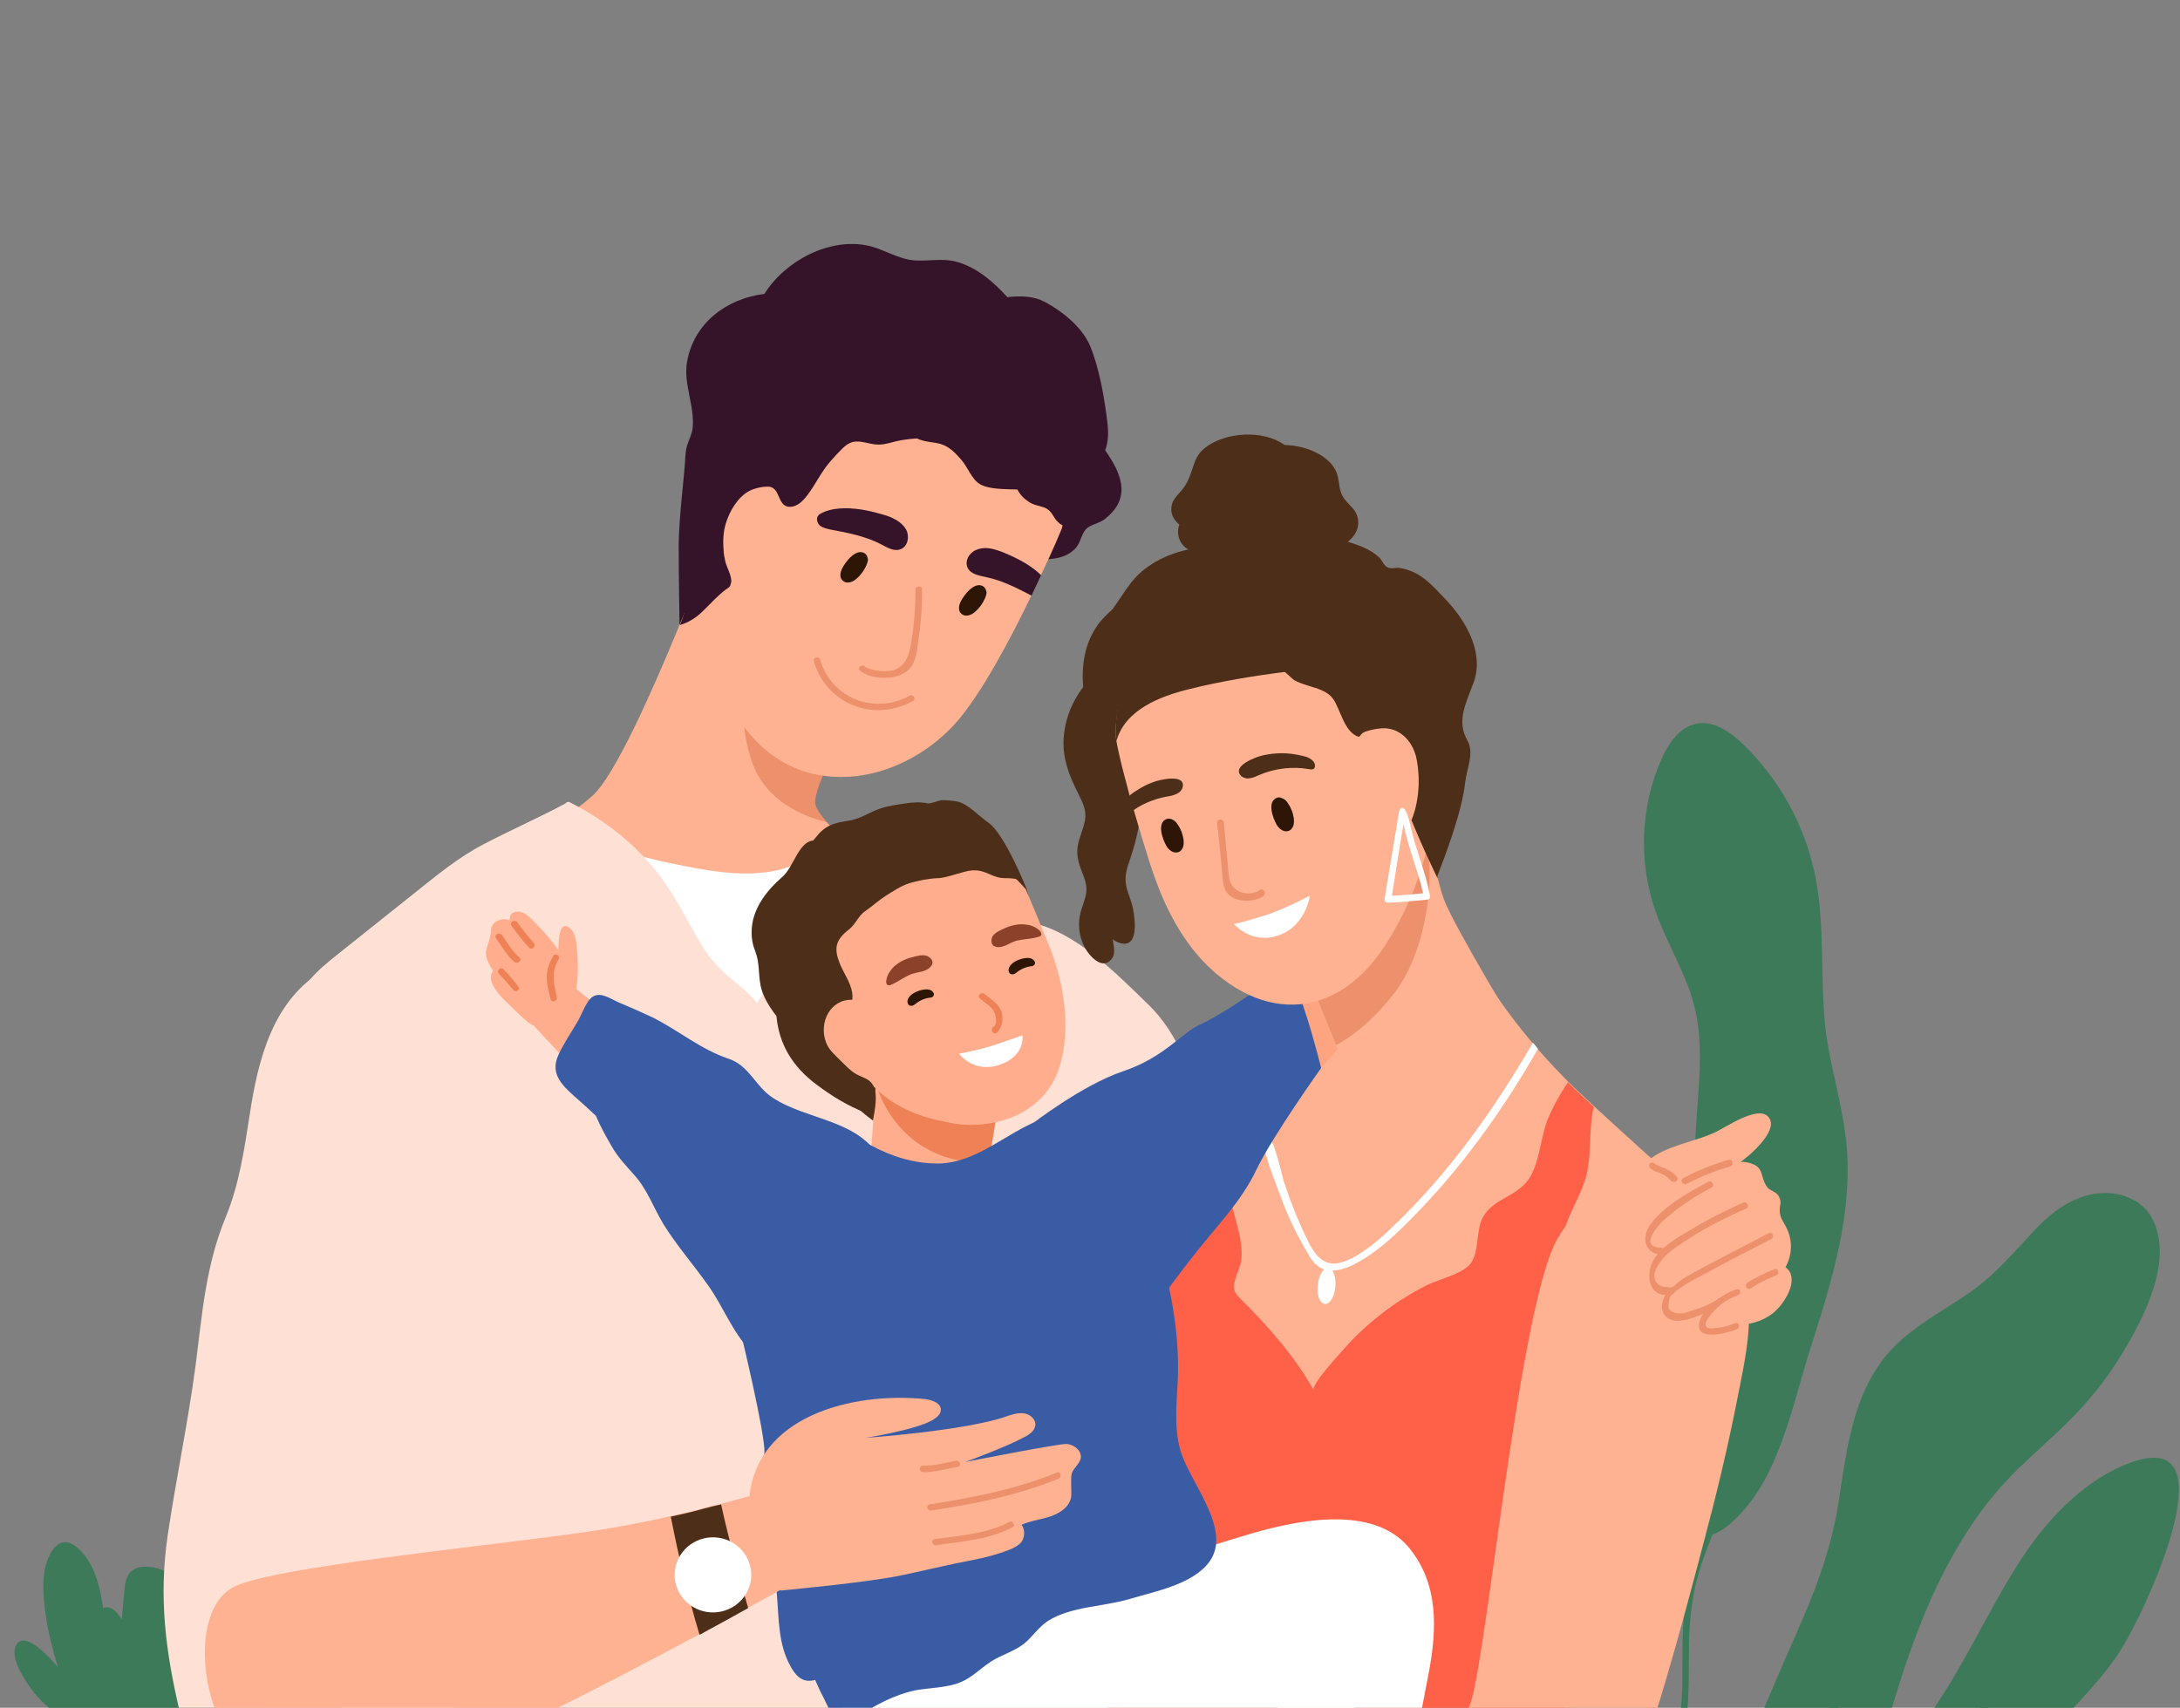 <svg width="291" height="228" viewBox="0 0 291 228" fill="none" xmlns="http://www.w3.org/2000/svg">
<rect x="0" y="0" width="291" height="228" fill="#808080" stroke="none"/>
<g clip-path="url(#clip0_7_979)">
<path d="M34.827 226.299C34.271 223.574 34.105 220.903 32.994 218.287C31.994 215.889 30.439 213.654 28.328 212.074C26.939 211.038 24.773 209.894 22.996 210.547C22.884 210.384 22.718 210.22 22.551 210.112C21.551 209.294 19.33 208.858 18.108 209.403C16.663 210.056 16.663 211.637 16.552 213C16.441 214.09 16.33 215.126 16.275 216.216C15.553 215.071 14.719 214.308 13.775 214.689C13.386 212.182 12.831 209.511 11.165 207.495C9.942 206.023 8.387 205.043 7.054 206.896C5.388 209.294 5.721 212.564 6.054 215.29C6.387 217.742 6.998 220.139 7.721 222.538C5.499 219.977 2.888 217.742 2.055 219.868C1.388 221.557 3.555 224.718 4.499 225.918C5.443 227.116 6.61 228.152 7.887 229.078C9.331 230.168 11.22 231.041 11.72 232.949C11.72 232.949 11.72 233.003 11.775 233.003C11.498 233.275 11.609 233.766 12.053 233.766C14.997 233.548 17.33 235.51 20.163 235.837C21.885 236.055 23.662 235.62 25.384 235.51C27.106 235.401 28.828 235.62 30.55 235.401C32.66 235.183 34.938 234.366 35.938 232.404C37.16 229.951 35.327 228.643 34.827 226.299Z" fill="#3C7A59"/>
<path d="M289.39 195.122C289.168 194.958 288.89 194.85 288.557 194.741C287.334 194.413 285.558 194.686 283.003 195.831C277.67 198.284 273.338 202.862 270.06 207.768C266.061 213.817 263.061 220.522 259.117 226.625C255.396 232.403 250.675 237.581 248.342 244.122C246.953 247.937 246.342 251.915 246.009 255.894C245.787 258.401 244.564 261.399 246.565 262.216C246.786 262.326 247.12 262.38 247.453 262.434C247.786 262.489 248.176 262.489 248.564 262.434C252.452 262.108 256.563 254.913 258.729 252.243C263.673 246.248 267.227 239.161 272.17 233.166C275.615 228.969 279.725 225.317 282.725 220.848C285.39 216.979 294.334 198.393 289.39 195.122Z" fill="#3C7A59"/>
<path d="M289.39 195.122L272.17 218.723C267.06 225.754 261.116 232.785 258.339 241.124C256.951 245.32 255.784 249.027 253.34 252.788C251.286 255.948 249.286 259.164 247.508 262.489C247.286 262.925 247.064 263.362 246.786 263.797C238.788 279.168 234.733 296.554 236.788 313.832C236.844 314.377 235.954 314.377 235.899 313.832C234.788 304.457 235.455 294.973 237.621 285.762C239.565 277.587 242.676 269.684 246.62 262.272C246.675 262.216 246.675 262.108 246.73 262.053C248.786 258.293 251.174 254.75 253.396 251.098C255.895 247.01 256.673 242.487 258.562 238.126C262.006 230.005 268.004 222.974 273.17 215.889C278.28 208.858 283.446 201.827 288.557 194.796C288.89 194.85 289.168 194.959 289.39 195.122Z" fill="#3C7A59"/>
<path d="M287.225 162.583C286.836 161.82 286.281 161.221 285.614 160.73C285.392 160.512 285.115 160.349 284.837 160.239C283.448 159.422 281.782 159.149 280.059 159.313C276.561 159.75 273.839 161.82 271.562 164.273C268.673 167.326 266.173 170.378 262.618 172.776C259.563 174.847 256.231 176.646 253.509 179.153C247.51 184.657 246.621 192.778 245.455 200.354C244.121 209.13 240.789 215.671 237.345 223.682C233.846 231.913 230.125 240.307 228.736 249.19C228.181 252.624 227.958 256.112 228.402 259.601C228.68 261.781 229.347 264.615 230.624 264.941C230.901 264.997 231.179 264.997 231.513 264.833C231.957 264.669 232.402 264.233 232.957 263.525C234.734 261.236 234.846 257.911 236.179 255.403C238.345 251.37 240.844 247.555 243.844 244.066C246.455 241.069 248.732 237.962 250.288 234.311C251.898 230.495 252.953 226.463 254.286 222.483C257.064 214.254 260.674 206.133 266.34 199.374C269.117 196.048 272.505 193.269 275.616 190.271C278.449 187.492 281.004 184.44 283.059 181.06C286.003 176.265 290.336 168.252 287.225 162.583Z" fill="#3C7A59"/>
<path d="M285.614 160.73C283.114 170.105 275.283 177.299 268.284 183.895C264.174 187.765 260.063 191.744 257.064 196.485C253.898 201.445 252.787 206.95 251.62 212.618C250.509 218.069 248.954 223.029 245.622 227.607C242.122 232.403 238.567 236.818 236.29 242.323C233.345 249.518 232.069 257.148 231.513 264.887C231.235 268.594 231.124 272.245 231.068 275.952C230.846 289.142 231.457 302.277 232.902 315.413C232.957 315.958 232.069 315.958 232.013 315.413C230.458 300.914 229.847 286.307 230.29 271.7C230.346 269.466 230.458 267.231 230.624 265.051C231.235 256.712 232.624 248.428 236.012 240.742C238.344 235.456 241.956 231.258 245.232 226.626C248.732 221.666 249.953 216.106 251.121 210.329C252.175 205.097 253.62 200.082 256.62 195.559C259.563 191.089 263.451 187.274 267.339 183.623C274.339 176.973 282.393 169.833 284.837 160.295C285.115 160.349 285.392 160.512 285.614 160.73Z" fill="#3C7A59"/>
<path d="M246.455 152.501C246.455 152.391 246.455 152.228 246.399 152.118C245.899 147.431 244.455 142.853 243.789 138.22C242.844 131.026 243.733 123.668 242.234 116.582C240.845 110.042 237.457 103.937 232.569 99.25C230.958 97.724 228.848 96.252 226.625 96.579C226.514 96.579 226.347 96.634 226.236 96.689C225.959 96.743 225.681 96.852 225.403 96.961C223.737 97.778 222.571 99.577 221.793 101.321C218.96 107.698 218.683 115.165 221.015 121.706C222.515 126.012 225.07 129.936 226.181 134.351C227.68 140.292 226.459 146.56 226.292 152.719C226.126 159.368 227.847 165.908 227.958 172.558C228.07 179.262 226.014 185.803 225.348 192.452C225.015 195.722 224.292 204.498 227.57 204.933C227.847 204.987 228.125 204.933 228.513 204.879C229.291 204.66 230.292 204.061 231.458 202.971C237.512 197.357 239.234 187.656 241.623 180.134C244.511 171.141 247.4 161.875 246.455 152.501Z" fill="#3C7A59"/>
<path d="M231.679 179.698C232.068 186.511 232.624 193.269 230.457 199.865C229.902 201.554 229.235 203.244 228.569 204.933C228.069 206.241 227.568 207.495 227.125 208.802C225.957 212.291 225.514 215.834 225.458 219.486C225.402 222.974 225.514 226.463 225.069 229.896C224.681 232.893 223.903 235.891 223.07 238.834C221.125 245.703 219.459 252.406 219.071 259.547C218.293 273.936 219.682 288.597 221.015 302.932C221.07 303.477 220.181 303.477 220.125 302.932C219.347 294.701 218.737 286.417 218.348 278.132C218.015 270.338 217.681 262.435 218.571 254.64C219.292 248.046 221.403 241.886 223.07 235.51C223.958 232.076 224.458 228.643 224.569 225.1C224.625 221.612 224.458 218.123 224.903 214.635C225.347 211.255 226.513 208.095 227.735 204.933C228.791 202.208 229.902 199.483 230.568 196.649C232.179 189.726 230.901 182.587 230.735 175.556C230.568 168.416 231.791 161.385 232.679 154.3C233.568 147.595 233.901 140.837 233.568 134.078C233.012 121.379 230.235 108.788 225.514 96.961C225.791 96.852 226.069 96.743 226.347 96.689C231.624 109.824 234.456 123.886 234.568 138.002C234.623 152.01 230.846 165.691 231.679 179.698Z" fill="#3C7A59"/>
<path d="M147.529 60.117C147.974 58.918 147.974 57.609 147.807 56.301C147.419 53.086 146.751 49.216 145.53 46.218C144.474 43.711 141.919 41.64 139.531 40.332C137.975 39.514 136.253 39.46 134.476 39.678C132.588 37.607 130.421 35.699 127.644 34.936C125.81 34.445 124.033 34.881 122.145 34.772C119.868 34.609 118.091 33.301 115.924 32.81C110.813 31.666 104.815 34.772 102.037 39.242C97.038 39.841 92.595 43.111 91.706 48.344C91.373 50.252 91.928 52.159 92.262 54.067C92.428 54.993 92.539 55.974 92.484 56.901C92.428 57.882 91.984 58.591 91.706 59.517C91.428 60.444 91.484 61.588 91.373 62.569C91.262 63.714 91.151 64.913 91.04 66.058C90.817 68.401 90.595 70.799 90.595 73.143C90.595 76.413 90.706 83.39 90.706 83.39C90.706 83.39 92.539 82.954 93.206 82.79C97.705 81.646 102.26 80.883 106.87 80.447C110.869 80.065 114.979 80.338 118.924 79.684C120.978 79.357 122.867 78.539 124.867 77.994C127.255 77.34 129.7 77.231 132.143 77.067C133.976 76.958 136.087 77.013 137.809 76.359C138.864 75.977 139.142 75.323 139.586 74.669C141.142 74.615 142.697 74.288 143.696 73.034C144.364 72.216 144.364 70.963 145.307 70.363C146.085 69.873 146.974 69.818 147.696 69.11C151.14 66.276 149.529 63.005 147.529 60.117Z" fill="#351429"/>
<path d="M115.145 114.13L100.871 145.251L62.655 116.474C62.655 116.474 74.042 110.805 79.097 106.227C82.041 103.611 87.04 92.383 90.706 83.444C92.15 79.956 93.372 76.795 94.261 74.615C94.983 72.761 95.371 71.671 95.371 71.671L96.538 73.361L112.98 97.125C112.98 97.125 111.702 99.414 110.591 101.867C110.313 102.412 110.091 103.011 109.813 103.556C109.147 105.137 108.703 106.608 108.814 107.317C108.925 107.971 109.536 108.789 110.313 109.715C112.257 111.841 115.145 114.13 115.145 114.13Z" fill="#FFB292"/>
<path d="M115.59 118.49C115.479 116.964 115.423 112.931 113.702 112.277C112.757 111.95 111.035 113.04 110.202 113.421C108.147 114.402 106.203 115.601 103.925 116.146C99.204 117.237 94.094 116.201 89.428 115.22C85.151 114.348 80.874 113.149 77.597 110.097C77.208 109.715 76.541 110.315 76.986 110.696C78.485 112.113 80.207 113.149 81.985 113.966C81.818 114.021 81.707 114.13 81.651 114.348C81.429 115.874 82.04 117.019 82.762 118.327C83.984 120.507 84.762 122.741 85.373 125.14C86.151 128.355 87.595 130.481 90.372 132.389C93.372 134.405 96.815 135.822 100.37 136.367C103.037 136.803 106.814 137.349 109.147 135.659C111.535 133.969 113.091 130.754 114.09 128.083C115.368 125.031 115.868 121.706 115.59 118.49Z" fill="white"/>
<path d="M108.869 107.371C108.981 108.025 109.591 108.843 110.369 109.77C107.259 109.007 102.315 107.045 100.427 101.867C97.594 94.018 100.427 85.079 100.427 85.079L110.591 101.921C109.591 104.047 108.703 106.336 108.869 107.371Z" fill="#DF7B53" fill-opacity="0.6"/>
<path d="M141.808 70.254C141.753 70.418 141.753 70.527 141.753 70.527C141.753 70.527 140.697 73.143 138.975 76.74C138.586 77.612 138.142 78.539 137.697 79.465C134.81 85.461 130.865 92.873 127.477 96.634C122.811 101.758 115.979 104.483 109.869 103.556C107.758 103.284 105.759 102.521 103.926 101.376C97.427 97.179 95.038 89.658 94.205 81.155C94.15 80.283 94.039 79.465 94.039 78.593C93.983 77.503 94.039 76.141 94.261 74.56C95.983 62.406 106.314 38.37 124.922 44.692C144.418 51.341 142.252 67.856 141.808 70.254Z" fill="#FFB292"/>
<path d="M115.757 74.288C115.701 74.124 115.59 74.015 115.479 73.906C114.312 73.089 112.868 74.996 112.424 75.868C112.147 76.413 112.035 77.122 112.48 77.503C112.757 77.776 113.146 77.83 113.535 77.721C113.924 77.612 114.201 77.394 114.479 77.122C114.979 76.686 115.368 76.086 115.645 75.487C115.757 75.214 115.868 74.942 115.868 74.615C115.812 74.56 115.812 74.451 115.757 74.288Z" fill="#2E1607"/>
<path d="M131.586 78.703C131.531 78.539 131.42 78.43 131.308 78.321C130.142 77.503 128.698 79.411 128.253 80.283C127.976 80.828 127.865 81.537 128.31 81.918C128.588 82.191 128.976 82.245 129.364 82.136C129.754 82.027 130.031 81.809 130.309 81.537C130.809 81.101 131.198 80.501 131.475 79.902C131.586 79.629 131.698 79.356 131.698 79.029C131.642 78.975 131.642 78.866 131.586 78.703Z" fill="#2E1607"/>
<path d="M118.923 69.055C118.255 68.783 117.589 68.619 116.979 68.456C115.145 67.965 113.256 67.693 111.369 67.965C110.757 68.074 110.146 68.238 109.647 68.51C109.424 68.619 109.258 68.728 109.147 68.947C108.924 69.328 109.147 69.927 109.48 70.2C109.869 70.473 110.369 70.582 110.813 70.691C113.146 71.127 115.478 71.563 117.589 72.653C118.423 73.089 119.367 73.688 120.256 73.307C121.2 72.925 121.422 71.617 120.977 70.745C120.534 69.927 119.756 69.437 118.923 69.055Z" fill="#351429"/>
<path d="M134.92 74.178C134.309 73.906 133.699 73.633 132.976 73.415C132.088 73.143 131.199 73.034 130.311 73.415C129.366 73.797 128.7 74.942 129.2 75.868C129.643 76.686 130.754 76.849 131.699 77.067C133.809 77.503 135.81 78.539 137.697 79.52C138.142 78.539 138.587 77.667 138.975 76.795C137.809 75.65 136.365 74.833 134.92 74.178Z" fill="#351429"/>
<path d="M121.422 92.873C116.701 95.489 110.98 93.2 109.48 88.077C109.314 87.532 108.48 87.75 108.647 88.295C110.258 93.963 116.645 96.525 121.867 93.582C122.367 93.364 121.922 92.601 121.422 92.873Z" fill="#DF7B53" fill-opacity="0.6"/>
<path d="M125.144 43.111C106.759 36.244 94.872 61.261 93.15 73.416C92.317 75.596 92.206 79.956 90.762 83.444C91.873 83.117 92.872 82.518 93.761 81.646C93.928 81.482 94.039 81.373 94.206 81.21C95.094 80.338 95.816 79.52 96.816 78.757C97.372 78.321 97.427 78.484 97.594 77.776C97.76 77.013 96.983 75.705 96.816 74.942C96.705 74.451 96.594 73.906 96.594 73.416C96.483 72.217 96.538 70.963 96.927 69.764C97.427 68.183 98.483 66.385 99.982 65.567C100.704 65.186 101.704 64.968 102.482 64.968C104.37 64.968 103.593 67.965 105.759 67.638C106.648 67.475 107.314 66.712 107.814 66.058C108.87 64.641 109.592 63.06 110.758 61.697C111.313 61.043 111.869 60.444 112.48 59.844C113.758 58.645 114.535 58.863 116.257 59.245C117.59 59.517 118.312 59.245 119.59 58.918C120.534 58.7 121.478 58.59 122.422 58.536C122.589 58.59 122.7 58.7 122.812 58.7C123.7 59.027 124.589 59.027 125.477 59.245C126.755 59.626 127.478 60.444 128.311 61.37C129.144 62.297 129.7 63.986 130.81 64.641C132.032 65.349 134.143 65.294 135.809 65.349C136.142 66.003 136.643 66.548 137.309 66.984C138.031 67.475 138.642 67.475 139.364 67.747C140.531 68.183 140.531 69.164 141.364 69.818C141.53 69.982 141.752 70.091 141.919 70.145C142.252 67.856 147.363 51.396 125.144 43.111Z" fill="#351429"/>
<path d="M122.2 78.702C122.2 81.155 122.033 83.553 121.589 86.006C121.367 87.368 120.978 88.731 119.534 89.385C118.533 89.821 116.201 89.603 115.423 88.949C114.979 88.622 114.368 89.222 114.812 89.549C116.423 90.857 119.923 90.857 121.367 89.331C122.423 88.24 122.423 86.442 122.644 85.079C122.978 82.954 123.089 80.828 123.089 78.702C123.089 78.157 122.2 78.157 122.2 78.702Z" fill="#DF7B53" fill-opacity="0.6"/>
<path d="M148.863 190.708C148.195 199.538 149.64 214.58 149.64 215.126C149.64 221.339 149.584 227.498 149.584 233.712C149.584 244.558 146.862 252.896 143.141 252.678C133.365 254.532 120.534 254.041 110.869 254.096C110.536 254.096 110.202 254.096 109.869 254.096C106.759 254.096 103.648 254.096 100.482 254.041C93.372 253.986 86.262 253.333 79.153 254.096C74.153 254.641 52.824 253.496 52.824 253.496C52.824 253.496 38.827 256.712 45.27 231.749C46.603 226.625 44.325 221.231 44.214 215.943C44.103 210.984 44.714 206.023 45.714 201.173C44.992 194.85 44.27 188.528 43.492 182.206C42.937 177.736 41.604 173.702 40.437 169.396C39.326 165.418 40.326 161.712 40.715 157.733C41.493 150.156 37.549 142.417 39.271 134.95C40.048 131.517 42.381 129.554 45.048 127.429L55.435 119.144C58.379 116.801 61.267 114.402 64.655 112.658C68.21 110.805 71.932 109.17 75.487 107.262C75.598 107.099 75.82 106.99 76.042 107.099C80.041 109.115 83.652 111.786 86.596 115.111C89.595 118.436 91.373 122.305 93.594 126.066C94.983 128.41 96.649 129.936 98.76 131.626C99.649 132.334 100.427 133.097 101.038 133.915C101.426 133.315 101.815 132.716 102.204 132.116C103.648 129.827 104.537 127.102 106.092 124.922C106.814 123.995 107.759 123.286 108.481 122.36C109.369 121.27 109.869 119.962 110.203 118.654C110.813 116.365 110.981 114.021 111.647 111.786C111.702 111.568 111.869 110.314 112.424 110.532C117.423 112.985 122.478 115.438 127.533 117.891C129.255 118.763 130.866 119.907 132.588 120.67C134.309 121.433 135.865 122.796 137.697 123.177C143.696 124.486 148.973 129.936 153.194 134.024C157.583 138.22 159.971 144.87 159.971 150.811C159.971 155.552 152.861 159.75 153.084 164.491C153.639 173.866 149.584 181.442 148.863 190.708Z" fill="#FFE0D4"/>
<path d="M59.656 185.039C58.323 179.643 56.601 174.357 55.712 168.851C54.768 162.966 54.657 157.025 54.546 151.084C54.434 145.633 54.379 140.183 53.601 134.787C53.324 133.097 53.268 130.263 52.046 128.846C51.602 128.301 51.102 128.192 50.435 128.138C48.88 128.029 47.602 128.356 45.992 127.92C45.825 127.865 45.658 127.92 45.547 128.029C45.103 128.574 44.603 129.01 44.103 129.446C43.992 129.282 43.77 129.228 43.548 129.337C36.438 133.261 34.438 141.491 33.327 148.849C32.605 153.482 31.939 158.061 30.161 162.421C27.439 168.961 26.995 175.447 26.106 182.314C25.106 189.89 23.496 197.412 22.385 204.988C21.163 213.272 22.107 220.522 23.995 228.534C24.829 232.131 27.106 235.183 29.439 238.072C30.605 239.489 31.939 241.233 33.66 241.996C35.16 242.651 36.993 242.595 38.604 242.595C40.992 242.651 43.381 242.595 45.714 242.269C49.269 241.778 52.713 240.579 55.323 238.127C61.822 232.022 61.433 222.484 61.378 214.417C61.267 204.662 61.989 194.85 59.656 185.039Z" fill="#FFE0D4"/>
<path d="M236.013 149.067C234.569 147.541 230.237 150.593 228.903 151.192C226.071 152.5 222.35 152.937 219.906 155.007C219.628 155.007 219.405 155.171 219.35 155.498C219.128 155.771 219.295 156.153 219.572 156.316C220.349 158.223 222.405 158.768 224.404 158.605C224.515 158.823 224.737 158.986 225.015 158.878C227.959 157.951 231.07 156.261 233.403 154.299C234.402 153.428 237.457 150.593 236.013 149.067Z" fill="#FFB292"/>
<path d="M176.302 142.581L178.579 140.074L178.246 133.697C178.246 133.697 174.746 132.116 174.08 132.28C173.414 132.443 172.136 132.661 172.246 133.533C172.358 134.405 176.302 142.581 176.302 142.581Z" fill="#FFA480"/>
<path d="M222.405 156.425C222.405 156.425 215.239 161.221 208.351 167.272C203.852 171.195 199.464 175.719 197.242 179.753C191.577 189.945 190.411 195.286 182.356 198.174C174.302 201.063 170.747 211.855 166.526 201.5C162.249 191.144 160.083 172.285 156.528 167.272C155.917 166.344 155.75 165.09 155.972 163.619C156.305 161.439 157.361 158.823 158.694 156.316C160.305 153.264 162.249 150.266 163.693 148.304C164.692 146.942 165.415 146.069 165.637 145.96C165.748 145.906 166.082 145.742 166.581 145.524C166.804 145.415 167.137 145.306 167.414 145.143C171.025 143.507 178.524 140.074 178.524 140.074L189.911 135.332L198.631 131.189C198.631 131.189 200.742 134.732 204.575 139.256C204.797 139.529 205.019 139.747 205.241 140.019C206.464 141.436 207.852 142.908 209.352 144.434C209.629 144.706 209.907 144.979 210.185 145.251C211.018 146.014 211.906 146.886 212.796 147.704C217.35 151.901 222.405 156.425 222.405 156.425Z" fill="#FFB292"/>
<path d="M205.295 140.019C200.573 148.304 194.964 156.098 188.243 162.856C186.021 165.092 183.688 167.272 180.855 168.743C179.411 169.506 177.522 170.051 176.134 169.179C175.411 168.743 174.968 168.034 174.578 167.326C173.134 164.928 171.913 162.421 170.968 159.804C170.579 158.66 167.968 152.501 168.801 151.574C169.746 150.539 171.079 156.752 171.357 157.678C172.246 160.404 173.301 163.074 174.578 165.637C175.189 166.944 176.078 168.362 177.522 168.634C178.523 168.851 179.522 168.416 180.467 167.98C182.577 166.835 184.41 165.254 186.132 163.565C193.52 156.48 199.462 148.086 204.629 139.202C204.851 139.474 205.073 139.747 205.295 140.019Z" fill="white"/>
<path d="M176.302 142.581L178.579 140.074L178.246 133.697C178.246 133.697 174.746 132.116 174.08 132.28C173.414 132.443 172.136 132.661 172.246 133.533C172.358 134.405 176.302 142.581 176.302 142.581Z" fill="#FFA480"/>
<path d="M213.239 191.199C213.127 190.872 212.794 190.817 212.571 190.981C211.85 188.8 209.684 187.165 208.628 185.094C207.74 183.35 206.906 181.605 206.017 179.862C206.017 178.936 206.073 178.063 206.129 177.137C206.351 174.902 207.295 172.94 207.795 170.759C208.073 169.615 208.183 168.47 208.295 167.326C208.35 166.781 208.406 166.236 208.461 165.691C209.016 162.203 211.405 159.423 211.961 155.935C212.405 153.21 212.128 150.375 212.739 147.759C211.85 146.942 210.96 146.069 210.127 145.307C209.85 145.034 209.572 144.762 209.294 144.489C208.239 146.069 207.295 147.759 206.572 149.503C205.573 152.01 205.518 155.771 203.74 157.842C202.073 159.804 199.296 160.131 197.963 162.475C196.908 164.328 197.574 167.435 196.075 168.961C194.853 170.16 192.02 170.814 190.464 171.578C188.354 172.668 186.298 173.921 184.41 175.393C182.633 176.81 180.911 178.335 179.411 180.08C178.855 180.679 174.967 184.931 175.357 185.585C172.745 180.952 169.246 177.028 165.469 173.267C165.192 172.995 164.914 172.668 164.802 172.34C164.414 171.141 165.525 169.506 165.692 168.306C166.025 165.309 164.636 162.584 164.247 159.696C163.748 155.771 165.969 152.392 166.913 148.74C167.302 148.685 167.691 148.631 168.079 148.577C168.635 148.467 168.412 147.65 167.857 147.759C167.636 147.814 167.358 147.814 167.136 147.868C167.302 146.996 167.358 146.179 167.302 145.251C167.302 144.979 167.246 144.706 167.191 144.434C167.191 144.379 167.191 144.379 167.191 144.325C167.08 143.834 166.302 143.944 166.302 144.434C166.302 144.706 166.302 144.979 166.358 145.251C166.358 145.361 166.413 145.415 166.468 145.47C166.468 145.524 166.468 145.579 166.468 145.633C166.525 146.451 166.413 147.214 166.247 147.978C165.358 148.14 164.469 148.25 163.581 148.413C163.413 148.413 163.248 148.467 163.08 148.467C161.97 148.631 160.47 148.631 159.415 149.068C157.914 149.667 158.249 150.866 158.359 152.282C158.47 153.7 158.582 155.063 158.526 156.425C158.47 158.169 158.192 159.804 157.248 161.439C156.803 162.203 156.304 162.966 155.804 163.729C154.971 165.036 154.138 166.345 153.527 167.871C151.583 172.668 151.249 177.846 151.749 182.914C152.082 186.184 150.305 188.8 149.194 191.744C148.306 194.088 147.639 196.485 147.083 198.883C146.861 198.938 146.695 199.156 146.75 199.374C146.805 199.538 146.805 199.755 146.861 199.919C146.805 200.137 146.75 200.356 146.695 200.573C146.64 200.791 146.75 200.955 146.861 201.009C146.805 203.244 145.75 205.479 145.306 207.659C144.861 209.948 144.695 212.346 145.028 214.689C145.306 217.033 146.417 219.213 146.861 221.503C147.361 223.956 147.361 226.517 147.972 228.97C148.917 232.731 151.028 236.219 154.249 238.508C155.804 239.653 157.581 240.471 159.359 241.179C161.581 242.106 163.969 243.14 166.358 243.359C167.746 243.468 169.024 243.25 170.413 243.468C171.69 243.685 172.912 244.122 174.134 244.394C176.578 244.939 179.133 244.831 181.577 244.831C186.41 244.885 191.242 244.831 196.019 244.122C198.575 243.741 201.074 243.196 203.462 242.378C204.685 241.996 206.85 241.561 207.462 240.361C207.628 240.034 207.572 239.217 207.628 238.89C207.74 238.127 207.961 237.582 208.183 236.818C208.516 235.783 208.683 234.747 208.795 233.712C209.073 231.15 208.794 228.534 208.683 225.918C208.35 219.758 209.794 213.817 211.017 207.822C212.461 202.59 214.683 196.54 213.239 191.199Z" fill="#FF6048"/>
<path d="M192.853 79.901C191.687 78.703 190.576 77.394 189.077 76.577C188.354 76.195 187.577 75.923 186.743 75.814C186.3 75.759 185.689 75.977 185.244 75.759C184.689 75.487 184.522 74.833 184.133 74.451C182.967 73.307 181.301 72.761 179.745 72.271C176.579 71.236 173.246 70.472 170.135 71.562C168.969 71.399 167.803 71.399 166.637 71.671C164.859 72.053 163.47 72.925 161.638 72.98C158.416 73.143 155.361 74.015 152.806 75.977C150.862 77.449 149.862 79.52 148.473 81.373C147.862 81.918 147.307 82.463 146.807 83.063C146.751 83.117 146.695 83.226 146.64 83.281C146.584 83.335 146.529 83.39 146.529 83.444C144.751 85.952 144.363 88.84 144.585 91.729C142.863 94.018 141.863 96.743 141.974 99.687C142.085 102.194 143.085 104.265 144.195 106.499C145.306 108.734 144.918 109.497 144.14 111.841C143.807 112.876 143.696 113.748 143.918 114.784C144.252 116.474 145.251 117.618 144.973 119.308C144.807 120.344 144.307 121.27 144.14 122.306C143.807 124.159 144.307 126.175 145.584 127.593C146.362 128.465 147.528 129.173 148.418 127.974C148.751 127.538 148.751 126.993 148.695 126.448C148.639 126.066 148.584 125.739 148.528 125.412C148.751 125.576 148.973 125.685 149.194 125.794C152.083 126.938 151.528 122.796 151.25 121.379C151.083 120.453 150.695 119.58 150.417 118.654C150.028 117.128 150.362 116.092 150.862 114.675C151.417 113.04 151.861 111.296 152.139 109.606C153.472 110.042 154.861 110.478 155.916 111.132C157.082 111.895 157.693 113.258 158.804 114.076C160.915 115.493 163.525 115.765 166.025 115.929C173.802 116.419 181.467 118.327 189.077 119.798C189.355 119.853 190.466 120.343 190.466 120.343C190.466 120.343 195.02 109.933 195.575 104.483C195.798 102.466 196.853 100.559 195.853 98.814C194.409 96.253 195.687 93.909 196.575 91.456C198.242 87.532 195.965 83.117 192.853 79.901Z" fill="#4D2E18"/>
<path d="M181.134 68.783C180.801 67.911 180.189 67.529 179.633 66.821C178.579 65.567 178.912 64.586 178.467 63.223C177.634 60.88 174.412 59.463 171.469 59.408C168.636 57.337 163.525 57.664 160.859 59.79C159.915 60.498 159.527 61.425 159.192 62.515C158.804 63.659 158.526 64.531 157.693 65.513C157.305 65.948 156.86 66.385 156.582 66.93C156.027 68.238 156.527 69.273 157.415 70.036C157.138 70.854 157.193 71.726 157.693 72.489C158.804 74.179 161.193 73.906 162.915 73.579C164.414 73.306 165.636 72.707 167.025 72.271C169.302 71.508 170.468 72.707 172.468 73.252C174.69 73.852 177.356 73.797 179.412 72.653C180.856 71.835 181.689 70.363 181.134 68.783Z" fill="#4D2E18"/>
<path d="M202.908 138.221L201.131 142.69L191.576 153.372L182.079 151.737L180.635 145.143L178.301 139.474L175.857 133.533L175.246 132.007C175.246 132.007 180.856 124.322 181.967 122.796C183.022 121.379 184.856 112.004 185.023 109.715C185.023 109.551 185.023 109.388 185.023 109.333C184.966 108.679 186.689 108.788 188.188 108.952C189.355 109.115 190.41 109.333 190.41 109.333C190.41 109.333 190.521 110.206 190.743 111.459C191.021 113.04 191.41 115.274 191.909 117.237C192.187 118.327 192.465 119.308 192.743 120.071C194.021 123.559 202.908 138.221 202.908 138.221Z" fill="#FFB292"/>
<path d="M186.189 132.498C183.189 136.422 180.19 138.548 178.357 139.529L175.301 132.062C175.301 132.062 180.912 124.377 182.023 122.85C183.079 121.433 184.911 112.059 185.078 109.77C187.466 109.77 189.91 111.296 190.465 113.094C191.355 115.983 190.91 126.23 186.189 132.498Z" fill="#DF7B53" fill-opacity="0.6"/>
<path d="M137.03 118.654C137.03 118.654 134.086 111.241 131.864 109.77C130.642 108.952 129.199 107.262 127.698 106.99C127.032 106.881 126.365 106.826 125.699 106.826C125.254 106.881 124.255 107.317 123.865 107.262C122.922 107.044 121.921 107.099 120.867 107.262C119.7 107.426 118.533 107.589 117.422 107.971C116.144 108.407 114.978 109.225 113.645 109.497C111.868 109.824 110.702 109.879 109.368 111.241C109.091 111.568 108.813 111.895 108.535 112.222C106.591 112.386 105.925 115.819 104.425 117.073C102.425 118.817 100.648 121.052 100.37 123.723C100.259 124.867 100.37 125.903 100.814 126.993C101.425 128.573 101.203 129.991 101.537 131.626C101.814 132.988 102.647 134.351 103.647 135.659C103.981 139.365 105.758 142.417 109.091 144.87C110.979 146.287 113.257 147.704 115.478 148.522C117.089 149.122 118.033 148.086 119.199 146.996C121.145 145.143 122.811 143.071 124.81 141.273C126.92 139.474 129.309 138.112 131.476 136.477C133.475 135.005 134.475 132.77 135.586 130.699C136.197 129.555 136.808 128.41 137.475 127.265C138.03 126.938 138.474 126.502 138.863 126.012C138.641 124.704 137.03 118.654 137.03 118.654Z" fill="#4D2E18"/>
<path d="M133.031 148.904L131.754 156.48L131.199 160.077L124.422 162.639L116.035 157.352L116.868 145.197L133.031 148.904Z" fill="#FFAD8C"/>
<path d="M124.7 153.863C127.31 155.063 129.644 155.281 132.031 154.845L133.032 148.904L117.146 145.197V145.361C118.423 149.068 121.089 152.228 124.7 153.863Z" fill="#EE8155"/>
<path d="M142.141 138.657C142.03 139.856 141.863 141.055 141.473 142.254C140.697 145.034 138.863 147.214 136.253 148.631C133.697 149.994 130.143 150.484 127.31 149.994C124.977 149.557 120.144 148.74 116.478 144.924C116.256 144.706 111.479 144.434 109.98 141.109C108.813 138.439 108.035 135.604 107.869 132.716C107.813 131.68 107.813 130.59 107.869 129.555C108.202 125.794 109.591 121.815 112.202 118.981C114.701 116.31 118.367 115.329 121.867 114.675C125.755 113.966 129.921 113.585 133.364 115.493C134.808 116.256 136.919 118.708 136.919 118.708C136.919 118.708 138.696 122.851 139.529 125.031C141.363 129.118 142.529 134.024 142.141 138.657Z" fill="#FFAD8C"/>
<path d="M124.367 132.28C124.09 132.062 123.645 132.061 123.312 132.116C122.534 132.225 121.313 132.716 121.145 133.588C121.09 133.86 121.201 134.133 121.423 134.242C121.59 134.296 121.812 134.296 121.979 134.187C122.146 134.078 122.312 133.969 122.423 133.86C122.867 133.533 123.423 133.315 124.033 133.206C124.256 133.206 124.478 133.152 124.589 132.988C124.756 132.77 124.645 132.498 124.423 132.334C124.423 132.28 124.423 132.28 124.367 132.28Z" fill="#2E1607"/>
<path d="M137.863 128.083C137.585 127.865 137.142 127.865 136.808 127.919C136.031 128.028 134.808 128.519 134.642 129.391C134.587 129.664 134.697 129.936 134.92 130.045C135.086 130.1 135.308 130.1 135.475 129.991C135.641 129.882 135.808 129.773 135.919 129.664C136.364 129.337 136.919 129.119 137.53 129.009C137.752 129.009 137.975 128.955 138.085 128.791C138.252 128.573 138.141 128.301 137.919 128.137C137.919 128.137 137.863 128.137 137.863 128.083Z" fill="#2E1607"/>
<path d="M133.753 135.332C133.53 134.133 132.309 133.424 131.42 132.716C130.976 132.334 130.365 132.988 130.81 133.315C131.365 133.751 132.086 134.242 132.531 134.787C132.92 135.277 133.253 136.694 132.587 137.13C132.142 137.457 132.587 138.221 133.031 137.894C133.753 137.349 133.92 136.149 133.753 135.332Z" fill="#EE8155"/>
<path d="M128.032 140.673C128.032 140.673 130.699 140.183 132.532 139.583C134.365 138.984 136.476 138.221 136.476 138.221C136.476 138.221 136.919 140.946 133.476 142.145C129.921 143.344 128.032 140.673 128.032 140.673Z" fill="white"/>
<path d="M124.477 128.41C124.422 128.083 124.144 127.811 123.811 127.647C123.144 127.375 122.367 127.647 121.7 127.811C120.756 128.029 119.868 128.519 119.2 129.173C118.756 129.664 118.423 130.209 118.312 130.863C118.257 131.135 118.312 131.462 118.534 131.517C118.7 131.571 118.867 131.517 118.978 131.462C119.867 131.081 120.644 130.481 121.534 130.1C122.422 129.718 123.644 129.827 124.255 129.01C124.477 128.792 124.477 128.628 124.477 128.41Z" fill="#8C422A"/>
<path d="M132.921 126.393C133.92 126.666 134.81 125.794 135.753 125.576C136.697 125.358 137.697 125.358 138.586 125.085C138.753 125.031 138.919 124.976 138.975 124.867C139.086 124.649 138.919 124.377 138.753 124.213C138.253 123.777 137.642 123.505 137.031 123.45C136.086 123.287 135.086 123.505 134.198 123.886C133.587 124.159 132.809 124.486 132.476 125.031C132.309 125.358 132.309 125.739 132.421 126.012C132.531 126.23 132.698 126.339 132.921 126.393Z" fill="#8C422A"/>
<path d="M133.809 114.62C130.365 112.713 125.421 112.876 121.533 113.585C118.034 114.239 114.034 116.092 111.59 118.763C108.98 121.597 107.647 125.903 107.314 129.663C107.203 130.699 107.258 132.116 107.314 133.152C107.48 136.04 108.536 138.984 109.758 141.654C111.257 144.979 113.591 147.431 116.534 149.611C116.756 148.086 117.422 145.579 116.146 144.379C115.59 143.889 114.812 143.726 114.201 143.344C113.479 142.908 112.924 142.309 112.313 141.708C111.535 140.891 110.646 140.237 110.258 139.147C109.258 136.476 110.869 133.37 113.757 133.479C113.812 133.206 113.812 132.879 113.757 132.552C113.534 131.08 112.535 129.827 112.035 128.464C111.313 126.557 111.535 125.467 113.368 124.05C114.201 123.395 114.59 122.251 115.478 121.651C116.423 120.997 117.312 120.18 118.257 119.58C119.145 119.035 120.256 118.272 121.312 117.945C122.478 117.564 123.977 117.291 125.2 117.237C126.366 117.237 128.643 116.255 129.809 116.201C131.753 116.092 132.365 117.291 134.309 117.237C135.142 117.237 135.809 117.346 136.419 117.564C135.586 116.419 134.865 115.22 133.809 114.62Z" fill="#4D2E18"/>
<path d="M179.19 224.391C175.136 217.47 168.081 215.78 160.805 215.671C160.638 214.635 160.472 213.545 160.249 212.51C159.971 211.092 159.86 207.768 158.416 207.004C156.972 206.187 153.972 207.004 152.417 207.331C150.029 207.822 147.695 208.639 145.418 209.567C140.031 211.747 134.975 214.418 129.366 215.997C128.422 216.27 127.421 216.542 126.478 216.761C126.421 216.706 126.366 216.652 126.255 216.652C124.422 216.542 122.923 217.251 121.367 217.96C119.368 218.45 117.368 218.941 115.368 219.486C113.757 219.54 111.591 219.758 111.091 220.848C110.813 221.121 110.979 221.612 111.369 221.612C111.424 221.666 111.535 221.666 111.591 221.666C112.313 227.334 112.424 234.039 115.368 239.108C118.201 244.067 124.033 245.975 129.476 246.411C136.309 246.957 143.086 245.103 149.529 243.032C156.749 240.688 163.804 238.018 170.913 235.347C171.136 235.293 171.191 235.074 171.191 234.911C171.358 234.856 171.524 234.856 171.691 234.802C174.191 234.203 177.19 233.929 179.579 232.894C182.855 231.422 180.523 226.681 179.19 224.391Z" fill="white"/>
<path d="M156.805 208.094C160.249 206.786 163.748 205.696 167.303 204.661C173.192 202.971 183.3 200.845 188.077 206.623C192.077 211.474 191.799 217.524 190.743 223.192C189.132 231.695 187.966 237.309 187.966 237.309C187.966 237.309 177.08 230.877 174.246 229.678C171.414 228.534 153.862 219.977 154.084 218.287C154.305 216.598 156.805 208.094 156.805 208.094Z" fill="white"/>
<path d="M127.365 224.882C129.532 224.283 130.587 222.92 132.365 221.776C133.754 220.903 135.364 220.467 136.642 219.486C137.808 218.56 138.586 217.251 139.919 216.38C143.085 214.417 147.362 214.526 150.917 213.436C154.195 212.455 159.194 211.529 161.415 208.531C164.636 204.171 158.638 197.739 157.527 193.487C156.638 190.217 157.138 186.784 157.25 183.35C157.416 175.175 155.083 167.216 152.584 159.423C151.528 156.207 150.362 152.883 147.862 150.593C146.973 149.775 145.918 149.176 144.751 148.849C143.862 148.631 142.919 148.577 141.974 148.685C135.753 149.449 131.42 155.28 125.2 155.335C121.978 155.335 119.033 154.408 116.201 152.883C114.034 151.737 110.979 150.266 108.425 150.865C105.925 151.465 107.258 155.063 106.481 157.188C105.814 158.987 104.592 160.622 104.203 162.475C103.37 166.508 106.37 170.869 104.703 174.575C104.092 175.882 102.981 176.918 102.481 178.281C101.426 181.006 98.815 177.627 98.815 177.627C98.815 177.627 102.204 191.58 102.037 193.978C101.815 196.649 102.481 199.592 102.704 202.263C103.037 205.806 103.37 209.349 103.703 212.891C103.981 216.161 103.87 219.54 105.536 222.484C105.981 223.301 106.592 224.119 107.48 224.337C107.925 224.445 108.369 224.391 108.814 224.283C109.147 225.046 109.48 225.808 109.869 226.517C110.313 227.389 110.813 228.751 111.702 229.352C113.313 230.442 115.701 228.316 117.089 227.607C118.645 226.789 120.311 226.08 122.033 225.699C123.644 225.373 125.533 225.373 127.365 224.882Z" fill="#3A5CA5"/>
<path d="M79.541 134.133L74.986 130.481L70.487 131.571L71.32 137.021L76.375 142.417L80.319 136.912L79.541 134.133Z" fill="#FFAD8C"/>
<path d="M117.591 154.899C114.758 149.449 107.815 149.611 103.149 146.559C100.76 144.979 100.038 142.254 97.206 141.327C93.484 140.074 90.596 137.567 87.096 135.822C85.597 135.114 84.097 134.46 82.541 133.806C81.542 133.37 80.209 132.389 79.153 133.043C78.32 133.533 77.653 135.386 77.209 136.204C76.32 137.73 75.265 139.256 74.543 140.837C73.432 143.235 74.876 144.762 76.654 146.341C77.653 147.214 78.598 148.086 79.542 148.958C80.153 150.429 80.931 151.793 81.653 153.046C82.486 154.518 83.597 155.662 84.708 156.915C86.374 158.768 87.263 161.275 88.54 163.401C90.318 166.29 92.595 168.851 94.539 171.632C96.539 174.411 97.761 177.845 100.149 180.298C104.815 185.148 110.648 182.042 113.147 176.81C114.646 173.648 115.147 170.105 115.424 166.617C115.757 162.475 115.924 158.333 116.147 154.245C116.425 154.572 116.647 154.953 116.869 155.39C117.091 155.825 117.868 155.39 117.591 154.899Z" fill="#3A5CA5"/>
<path d="M77.096 127.81C76.985 126.72 77.04 124.867 76.207 124.05C74.707 122.578 74.541 125.303 74.541 126.829C73.763 125.794 72.986 124.758 72.041 123.832C71.319 123.123 70.208 121.597 69.042 121.706C68.209 121.76 67.986 122.251 68.042 122.851C67.153 122.524 65.987 122.796 65.598 123.832C65.542 123.995 65.542 124.213 65.542 124.377C65.431 125.031 65.32 125.521 65.098 126.175C64.987 126.557 64.82 126.884 64.876 127.32C64.931 128.083 65.32 128.9 65.82 129.609C65.765 129.664 65.764 129.718 65.709 129.773C64.765 131.408 67.598 133.751 68.486 134.623C69.764 135.822 71.208 137.621 73.152 137.24C74.985 136.913 76.429 135.168 76.485 133.37C76.596 133.315 76.707 133.261 76.763 133.097C77.096 131.299 77.207 129.555 77.096 127.81Z" fill="#FFAD8C"/>
<path d="M73.82 127.647C73.375 128.464 73.042 129.336 72.987 130.263C72.931 131.353 73.264 132.334 73.487 133.37C73.598 133.915 74.431 133.697 74.32 133.152C73.931 131.298 73.542 129.827 74.542 128.083C74.875 127.592 74.097 127.156 73.82 127.647Z" fill="#EE8155"/>
<path d="M71.262 125.903C70.484 125.031 69.762 124.104 69.04 123.123C68.707 122.687 67.929 123.123 68.262 123.559C68.985 124.595 69.762 125.576 70.595 126.502C70.984 126.938 71.651 126.339 71.262 125.903Z" fill="#EE8155"/>
<path d="M69.32 127.81C68.376 127.047 67.709 125.793 66.987 124.812C66.654 124.376 65.876 124.813 66.209 125.249C66.987 126.284 67.653 127.592 68.653 128.41C69.098 128.791 69.764 128.192 69.32 127.81Z" fill="#EE8155"/>
<path d="M69.208 131.734C68.597 130.917 67.931 130.154 67.209 129.391C66.82 129.009 66.209 129.609 66.598 129.99C67.264 130.699 67.875 131.407 68.486 132.116C68.764 132.607 69.541 132.171 69.208 131.734Z" fill="#EE8155"/>
<path d="M137.698 150.102C137.698 150.102 144.419 144.87 149.918 143.017C155.417 141.164 157.75 137.894 160.138 136.804C162.583 135.714 167.247 132.607 168.359 131.68C169.47 130.699 171.858 130.59 172.969 132.062C174.08 133.533 176.357 142.582 176.357 142.582C176.357 142.582 169.859 151.683 167.748 156.098C165.638 160.513 162.583 163.457 159.305 167.653C155.973 171.85 151.307 178.499 151.251 178.663C151.195 178.826 141.475 174.684 140.809 174.357C140.141 174.03 137.698 150.102 137.698 150.102Z" fill="#3A5CA5"/>
<path d="M190.854 111.568C190.688 112.331 190.521 113.04 190.355 113.803C189.244 118.163 187.355 122.415 184.856 126.284C182.412 130.045 179.357 132.552 175.968 133.588C171.691 134.896 166.97 133.86 162.415 130.045C158.471 126.72 155.916 122.088 154.195 117.291C153.417 115.22 152.028 110.533 150.806 106.281C150.64 105.627 150.473 104.973 150.307 104.374C149.695 102.139 149.251 100.177 149.029 98.978C148.973 98.542 148.918 98.215 148.918 97.997C148.918 97.997 148.918 97.888 148.918 97.724C148.918 95.435 149.917 79.738 169.192 76.904C180.135 75.323 186.911 83.989 189.966 93.201C191.854 99.032 192.077 105.409 190.854 111.568Z" fill="#FFB292"/>
<path d="M156.251 109.334C156.083 109.279 155.918 109.279 155.75 109.334C154.362 109.824 155.195 112.059 155.695 112.931C155.973 113.421 156.528 113.912 157.139 113.803C157.529 113.748 157.806 113.421 157.917 113.094C158.028 112.767 158.029 112.386 157.972 112.004C157.862 111.35 157.639 110.696 157.251 110.151C157.084 109.879 156.918 109.661 156.64 109.497C156.473 109.388 156.361 109.334 156.251 109.334Z" fill="#2E1607"/>
<path d="M170.97 106.499C170.803 106.445 170.637 106.445 170.47 106.499C169.081 106.99 169.914 109.225 170.414 110.097C170.692 110.587 171.248 111.078 171.858 110.969C172.248 110.914 172.525 110.587 172.636 110.26C172.747 109.933 172.748 109.552 172.691 109.17C172.581 108.516 172.358 107.862 171.97 107.317C171.803 107.044 171.636 106.826 171.358 106.663C171.248 106.608 171.08 106.554 170.97 106.499Z" fill="#2E1607"/>
<path d="M171.079 100.559C170.246 100.559 169.413 100.668 168.635 100.831C167.802 100.995 164.303 102.248 165.692 103.611C166.025 103.884 166.469 103.993 166.913 103.884C167.358 103.829 167.747 103.611 168.135 103.447C170.191 102.575 172.523 102.303 174.745 102.684C174.912 102.739 175.134 102.739 175.3 102.684C175.635 102.521 175.578 101.976 175.357 101.703C174.967 101.213 174.357 100.995 173.746 100.886C172.856 100.668 171.968 100.559 171.079 100.559Z" fill="#4D2E18"/>
<path d="M153.917 104.428C153.139 104.701 152.416 105.082 151.75 105.518C151.195 105.845 150.75 106.227 150.25 106.663C150.417 107.263 150.584 107.917 150.75 108.571C152.194 107.426 153.972 106.663 155.804 106.336C156.249 106.282 156.638 106.173 157.027 106.009C157.415 105.845 157.749 105.518 157.86 105.137C158.36 103.229 154.694 104.101 153.917 104.428Z" fill="#4D2E18"/>
<path d="M168.19 118.817C166.636 119.853 164.358 119.09 164.081 117.237C163.969 116.528 163.914 115.765 163.858 115.002C163.691 113.258 163.525 111.568 163.358 109.824C163.303 109.279 162.414 109.279 162.47 109.824C162.692 111.786 162.858 113.749 163.081 115.765C163.191 116.746 163.136 117.945 163.581 118.872C164.469 120.562 167.246 120.562 168.635 119.635C169.08 119.254 168.635 118.49 168.19 118.817Z" fill="#DF7B53" fill-opacity="0.6"/>
<path d="M164.693 123.341C165.082 123.341 166.804 122.851 168.914 122.197C171.08 121.543 174.858 119.581 174.858 119.581C174.858 119.581 174.303 123.614 170.692 124.867C167.082 126.176 164.693 123.341 164.693 123.341Z" fill="white"/>
<path d="M190.854 93.201C187.854 83.989 179.745 74.778 168.803 76.359C149.529 79.138 148.918 95.381 148.918 97.67C148.918 97.833 148.918 97.942 148.918 97.942C148.918 98.16 148.973 98.487 149.029 98.923C150.195 94.781 154.75 92.983 158.749 92.001C162.915 90.966 167.192 90.257 171.469 89.712C171.581 89.712 172.58 90.693 172.747 90.802C173.302 91.129 173.913 91.293 174.524 91.511C175.746 91.892 177.135 92.219 177.912 93.255C178.912 94.563 179.412 97.833 181.411 98.378C181.411 98.378 181.801 97.942 181.856 97.888C182.079 97.724 182.412 97.615 182.634 97.561C183.19 97.397 183.8 97.288 184.411 97.234C186.966 97.07 188.744 99.141 189.132 101.54C189.966 106.172 188.41 109.497 188.41 109.497C188.41 109.497 189.522 112.168 190.243 113.749C191.076 115.547 191.799 117.073 191.91 117.291C191.521 115.384 192.798 99.087 190.854 93.201Z" fill="#4D2E18"/>
<path d="M222.405 156.425C222.405 156.425 232.513 163.02 233.402 174.247C233.735 178.39 232.68 182.751 231.903 186.784C230.625 193.324 229.07 199.755 227.347 206.187C224.126 218.45 220.794 230.823 216.183 242.651C214.85 246.029 213.628 248.428 209.795 249.408C206.296 250.281 202.352 250.335 198.742 250.554C194.742 250.826 190.743 250.935 186.743 250.989C173.524 251.317 160.249 251.153 147.029 250.935C141.585 250.826 136.141 250.716 130.699 250.554L132.31 238.181C132.31 238.181 193.853 229.242 195.909 228.098C197.964 226.953 202.519 174.575 207.907 165.364C213.295 156.153 222.405 156.425 222.405 156.425Z" fill="#FFB292"/>
<path d="M238.346 169.179C239.234 167.544 239.345 165.581 238.401 163.783C237.956 162.911 237.568 162.583 237.568 161.549C237.568 160.894 237.845 160.513 237.512 159.858C237.178 159.041 236.29 159.041 235.901 158.496C234.846 157.025 235.624 155.771 233.402 155.226C231.679 154.79 229.624 155.662 228.18 156.534C228.069 156.642 227.958 156.752 227.958 156.861C228.013 156.48 227.625 156.043 227.18 156.316C223.682 158.768 222.071 161.439 221.57 165.691C221.126 169.342 223.903 174.139 227.125 175.938C229.957 177.463 234.623 177.3 237.012 175.011C238.567 173.539 240.178 170.542 238.346 169.179Z" fill="#FFB292"/>
<path d="M230.737 154.845C228.626 155.444 226.626 156.261 224.682 157.297C224.182 157.57 224.627 158.278 225.127 158.061C227.015 157.079 228.959 156.316 230.959 155.716C231.514 155.553 231.292 154.681 230.737 154.845Z" fill="#DF7B53" fill-opacity="0.6"/>
<path d="M223.571 156.807C223.237 156.534 222.959 156.316 222.571 156.153C222.071 155.88 221.46 155.716 221.015 155.444C220.905 155.39 220.794 155.28 220.627 155.226C220.294 155.117 220.071 155.498 220.182 155.771C220.238 155.935 220.349 156.043 220.46 156.098C221.127 156.588 222.015 156.643 222.571 157.188C222.849 157.406 223.071 157.788 223.404 157.788C223.571 157.788 223.737 157.733 223.849 157.624C223.959 157.516 223.959 157.352 223.904 157.188C223.849 157.079 223.737 156.97 223.626 156.915C223.571 156.861 223.571 156.807 223.571 156.807Z" fill="#DF7B53" fill-opacity="0.6"/>
<path d="M236.069 164.655C233.181 166.182 230.292 167.653 227.404 169.179C226.626 169.615 225.793 170.051 225.07 170.486C224.682 170.705 224.293 170.977 223.96 171.25C223.404 171.686 223.294 171.959 222.571 171.85C221.96 171.795 221.405 171.686 221.072 171.141C220.461 170.16 221.182 169.07 221.793 168.252C222.183 167.761 222.571 167.38 223.071 166.999C224.127 166.182 225.293 165.473 226.404 164.764C228.57 163.456 230.847 162.311 233.124 161.331C233.625 161.112 233.181 160.349 232.681 160.567C230.237 161.657 227.848 162.856 225.626 164.219C224.404 164.928 223.071 165.691 222.016 166.671C221.96 166.617 221.85 166.563 221.682 166.563C218.683 166.508 221.46 163.511 221.905 163.074C222.626 162.421 223.404 161.766 224.237 161.167C225.571 160.186 227.015 159.313 228.458 158.55C228.959 158.278 228.515 157.515 228.015 157.788C225.348 159.205 222.016 161.058 220.239 163.565C219.238 164.982 219.405 167.108 221.294 167.435C221.182 167.544 221.127 167.653 221.016 167.761C219.683 169.506 219.738 172.83 222.349 172.885C222.238 173.049 222.127 173.213 222.071 173.376C221.627 174.357 221.793 175.61 222.849 176.101C224.071 176.7 225.848 176.046 227.348 175.393C227.126 175.72 226.959 176.101 226.849 176.483C226.126 179.208 230.681 177.954 231.848 177.463C232.348 177.245 232.125 176.427 231.625 176.646C230.792 176.972 229.959 177.245 229.015 177.3C228.515 177.355 227.626 177.518 227.682 176.7C227.682 176.373 228.07 175.938 228.237 175.72C229.07 174.575 230.237 173.594 231.57 173.103C231.792 172.994 232.014 172.94 232.181 172.776C232.348 172.612 232.348 172.285 232.181 172.177C232.014 172.067 231.848 172.123 231.681 172.177C230.737 172.449 229.904 173.049 229.07 173.594C228.182 174.139 227.237 174.575 226.237 174.848C225.515 175.065 224.737 175.447 223.96 175.337C223.516 175.283 222.96 175.12 222.793 174.684C222.626 174.303 222.793 173.812 222.849 173.376C222.904 173.103 223.071 172.885 223.294 172.776C224.293 171.74 226.737 170.488 227.404 170.16C230.347 168.525 233.402 166.999 236.346 165.473C237.013 165.146 236.569 164.383 236.069 164.655Z" fill="#DF7B53" fill-opacity="0.6"/>
<path d="M236.845 169.452C235.568 169.943 234.401 170.542 233.235 171.25C232.791 171.578 233.179 172.286 233.68 172.013C234.735 171.305 235.901 170.76 237.068 170.269C237.623 170.105 237.401 169.234 236.845 169.452Z" fill="#DF7B53" fill-opacity="0.6"/>
<path d="M178.246 171.795C178.134 173.103 177.523 174.139 176.857 174.085C176.19 174.03 175.746 172.94 175.912 171.578C176.024 170.269 176.635 169.234 177.301 169.288C177.968 169.342 178.357 170.488 178.246 171.795Z" fill="white"/>
<path d="M107.869 210.657L105.092 211.747C105.092 211.747 103.092 212.891 99.871 214.635C99.093 215.071 98.26 215.508 97.316 216.053C96.149 216.706 94.872 217.36 93.538 218.123C93.483 218.123 93.427 218.178 93.372 218.178C84.54 222.92 72.653 229.134 64.877 232.512C51.102 238.399 38.048 241.451 32.05 234.202C26.05 226.899 25.717 214.308 31.439 211.747C37.16 209.185 62.211 206.732 76.875 204.716C81.318 204.116 85.651 203.298 89.484 202.426C90.983 202.099 92.427 201.772 93.761 201.39C94.594 201.173 95.427 200.955 96.205 200.791C101.537 199.374 105.092 198.23 105.092 198.23L107.869 210.657Z" fill="#FFB292"/>
<path d="M142.362 192.779C141.306 192.724 128.864 195.177 128.864 195.177C128.864 195.177 134.253 193.215 136.752 191.852C137.418 191.525 138.086 191.035 138.196 190.327C138.308 189.509 137.53 188.8 136.697 188.692C135.864 188.582 135.031 188.854 134.253 189.127C128.754 191.035 115.534 191.962 115.534 191.962C115.534 191.962 122.144 190.926 124.421 189.618C124.976 189.291 125.532 188.909 125.588 188.255C125.643 187.329 124.421 186.893 123.477 186.784C113.812 185.803 100.759 189.018 99.981 200.355C99.703 204.171 104.203 212.346 104.203 212.346C104.203 212.346 116.089 211.256 120.533 210.275C122.754 209.784 124.976 209.294 127.198 208.803C129.254 208.367 131.364 208.04 133.364 207.385C134.308 207.059 135.641 206.678 136.307 205.914C136.808 205.261 136.863 204.225 136.364 203.57C137.418 203.081 138.641 202.917 139.752 202.59C141.196 202.208 142.695 201.336 142.973 199.919C143.085 199.32 142.862 197.248 143.085 196.649C143.362 195.94 144.084 195.449 144.251 194.741C144.473 193.76 143.418 192.834 142.362 192.779Z" fill="#FFB292"/>
<path d="M127.588 195.014C126.199 195.286 124.643 195.723 123.199 195.667C122.644 195.667 122.644 196.485 123.199 196.54C124.699 196.595 126.31 196.104 127.81 195.831C128.421 195.777 128.143 194.905 127.588 195.014Z" fill="#DF7B53" fill-opacity="0.6"/>
<path d="M141.085 196.595C135.587 198.829 129.976 199.919 124.089 200.845C123.533 200.955 123.756 201.772 124.311 201.663C130.143 200.791 135.808 199.646 141.308 197.412C141.808 197.194 141.585 196.376 141.085 196.595Z" fill="#DF7B53" fill-opacity="0.6"/>
<path d="M134.697 203.189C131.808 204.77 127.976 205.042 124.755 205.479C124.199 205.533 124.422 206.405 124.977 206.296C128.31 205.806 132.142 205.533 135.141 203.898C135.641 203.68 135.198 202.917 134.697 203.189Z" fill="#DF7B53" fill-opacity="0.6"/>
<path d="M99.871 214.69C99.093 215.126 98.26 215.562 97.315 216.107C96.149 216.761 94.871 217.415 93.538 218.178C93.483 218.178 93.427 218.233 93.372 218.233C91.816 213.054 90.594 207.822 89.539 202.481C91.039 202.154 92.483 201.827 93.816 201.446C94.649 201.227 95.482 201.009 96.26 200.845C97.149 204.988 98.648 210.493 99.871 214.69Z" fill="#4D2E18"/>
<path d="M97.312 214.807C99.874 213.647 100.993 210.668 99.81 208.153C98.627 205.639 95.591 204.541 93.029 205.702C90.466 206.862 89.348 209.841 90.531 212.356C91.714 214.87 94.75 215.968 97.312 214.807Z" fill="white"/>
<path d="M190.855 119.526V119.471C190.3 116.419 189.022 113.585 188.356 110.587C188.244 110.097 187.633 106.99 186.855 108.08C186.8 108.189 186.745 108.298 186.745 108.407C186.134 112.222 185.467 116.038 184.856 119.798C184.8 120.016 184.8 120.235 184.968 120.398C185.078 120.507 185.244 120.507 185.411 120.507C187.022 120.453 188.689 120.289 190.3 120.125C190.522 120.125 190.743 120.071 190.855 119.907C190.91 119.744 190.91 119.635 190.855 119.526ZM187.355 110.042C187.966 113.149 189.244 116.092 189.967 119.253C188.578 119.417 187.189 119.526 185.801 119.58C186.3 116.419 186.8 113.204 187.355 110.042Z" fill="white"/>
</g>
<defs>
<clipPath id="clip0_7_979">
<rect width="291" height="228" fill="white"/>
</clipPath>
</defs>
</svg>
